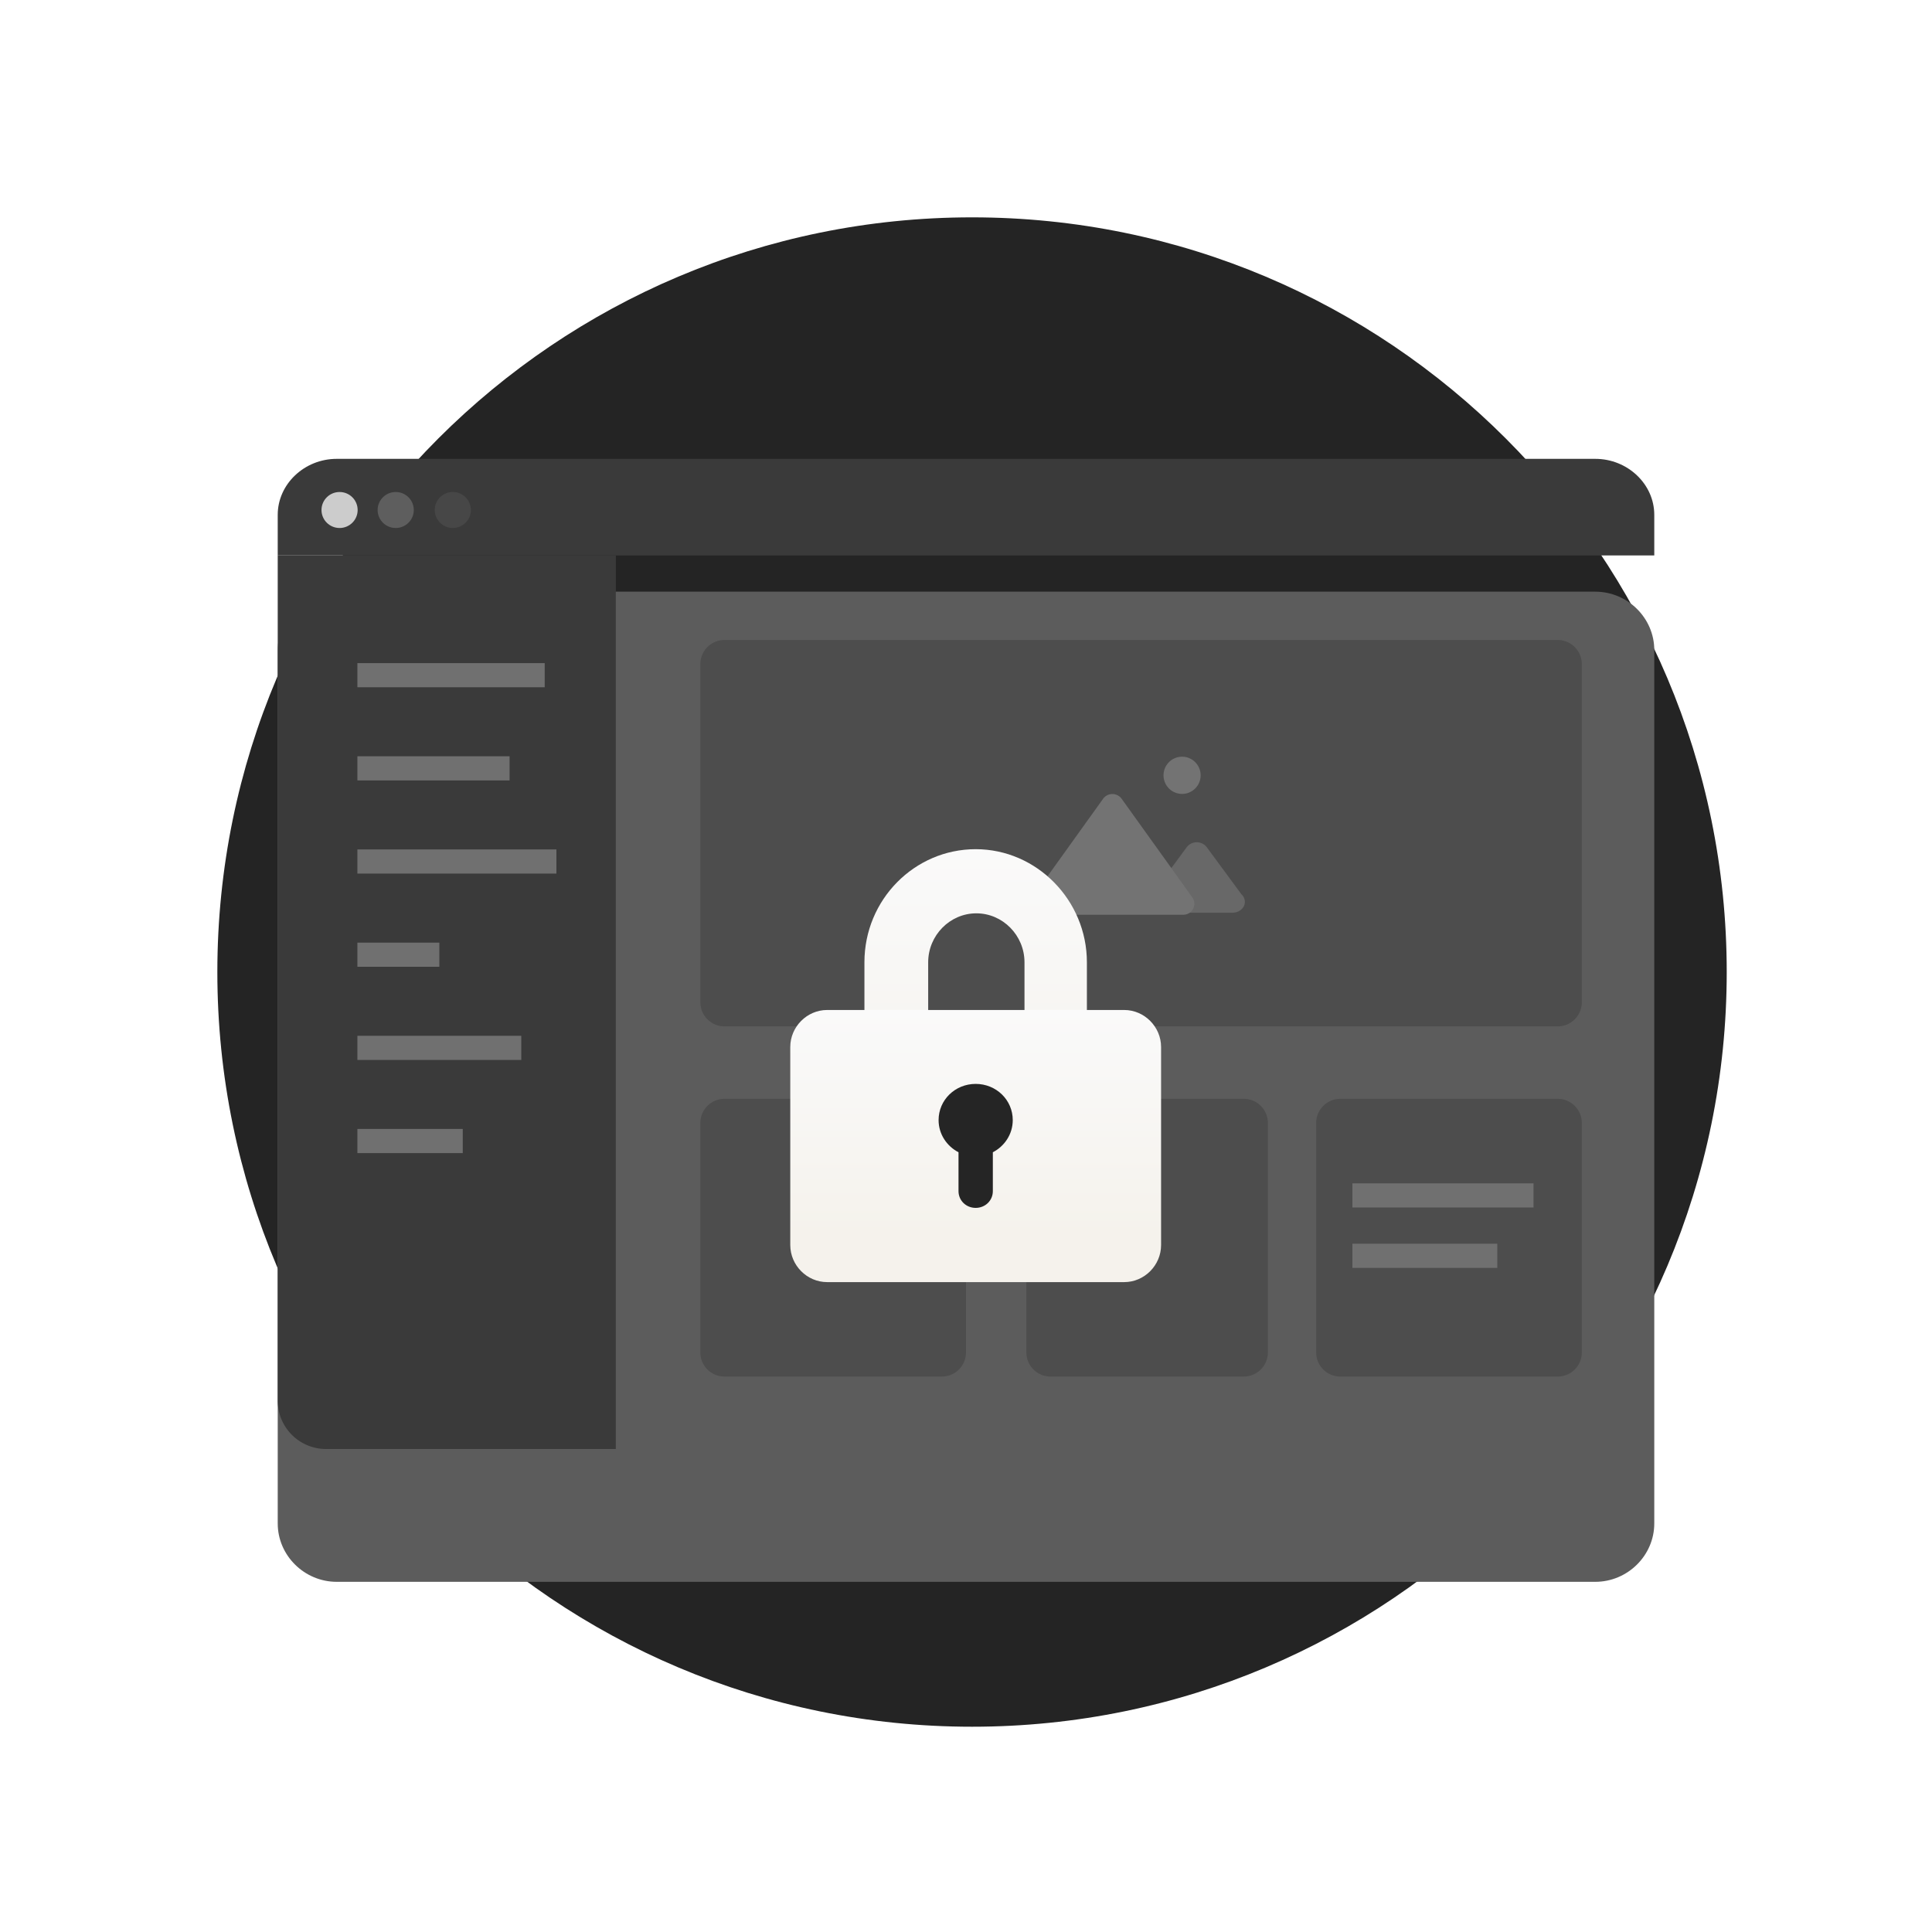 <svg xmlns="http://www.w3.org/2000/svg" width="160" height="160" fill="none" viewBox="0 0 160 160">
  <path fill="#242424" d="M80.5 143c34.518 0 62.5-27.982 62.5-62.5S115.018 18 80.5 18 18 45.982 18 80.5 45.982 143 80.5 143Z"/>
  <g filter="url(#a)">
    <path fill="#5C5C5C" d="M137 42.835v72.33c0 2.651-2.206 4.835-4.886 4.835H27.886c-2.68 0-4.886-2.184-4.886-4.835v-72.33C23 40.184 25.206 38 27.886 38h104.228c2.68 0 4.886 2.184 4.886 4.835Z"/>
  </g>
  <path fill="#3A3A3A" d="M23 46h28v74H27a4 4 0 0 1-4-4V46Z"/>
  <path fill="#4D4D4D" d="M58 55a2 2 0 0 1 2-2h69a2 2 0 0 1 2 2v28a2 2 0 0 1-2 2H60a2 2 0 0 1-2-2V55Z"/>
  <g opacity=".3">
    <path fill="#CCC" d="M97.895 65.749c.849 0 1.537-.69 1.537-1.541s-.688-1.541-1.537-1.541-1.537.69-1.537 1.54a1.54 1.54 0 0 0 1.537 1.542Zm.09 10.005H86.26c-.757 0-1.198-.88-.757-1.446l5.862-8.173a.947.947 0 0 1 1.513 0l5.862 8.173a.91.91 0 0 1-.756 1.446Z"/>
    <path fill="#CCC" d="M102.067 75.587h-5.77c-.876 0-1.315-.914-.876-1.546l2.848-3.867a1.047 1.047 0 0 1 1.68 0l2.848 3.867c.658.632.147 1.546-.73 1.546Z" opacity=".7"/>
  </g>
  <path fill="#4D4D4D" d="M58 93a2 2 0 0 1 2-2h18a2 2 0 0 1 2 2v19a2 2 0 0 1-2 2H60a2 2 0 0 1-2-2V93Zm27 0a2 2 0 0 1 2-2h16a2 2 0 0 1 2 2v19a2 2 0 0 1-2 2H87a2 2 0 0 1-2-2V93Zm24 0a2 2 0 0 1 2-2h18a2 2 0 0 1 2 2v19a2 2 0 0 1-2 2h-18a2 2 0 0 1-2-2V93Z"/>
  <path fill="#707070" fill-rule="evenodd" d="M127 100h-15v-2h15v2Zm-3 5h-12v-2h12v2ZM45.11 56.916H29.598v-2H45.11v2Zm-2.908 7.715H29.598v-2h12.604v2Zm3.878 7.716H29.598v-2H46.08v2Zm-9.695 7.717h-6.787v-2h6.787v2Zm6.786 7.716H29.598v-2h13.573v2Zm-4.847 7.715h-8.726v-2h8.726v2Z" clip-rule="evenodd"/>
  <path fill="#3A3A3A" d="M137 42.636V46H23v-3.364C23 40.093 25.206 38 27.886 38h104.228c2.68 0 4.886 2.093 4.886 4.636Z"/>
  <path fill="#CCC" d="M28.122 43.727c.827 0 1.497-.667 1.497-1.49 0-.824-.67-1.491-1.497-1.491-.827 0-1.497.667-1.497 1.49 0 .824.67 1.49 1.497 1.49Z"/>
  <path fill="#777" d="M32.771 43.727c.827 0 1.497-.667 1.497-1.49 0-.824-.67-1.491-1.497-1.491-.827 0-1.497.667-1.497 1.49 0 .824.67 1.49 1.497 1.49Z" opacity=".6"/>
  <path fill="#5C5C5C" d="M37.5 43.727c.826 0 1.496-.667 1.496-1.49 0-.824-.67-1.491-1.497-1.491-.827 0-1.497.667-1.497 1.49 0 .824.67 1.49 1.497 1.49Z" opacity=".4"/>
  <path fill="url(#b)" d="M87.484 101.057H74.228c-1.46 0-2.64-1.2-2.64-2.685V79.694c0-5.198 4.157-9.368 9.212-9.368s9.212 4.227 9.212 9.368v18.735c.056 1.428-1.124 2.628-2.528 2.628Zm-10.616-5.313h7.976v-16.05c0-2.228-1.797-4.056-3.988-4.056-2.19 0-3.988 1.828-3.988 4.055v16.051Z"/>
  <path fill="url(#c)" d="M93.102 106.179H68.5c-1.67 0-3.053-1.391-3.053-3.071V86.713c0-1.68 1.382-3.07 3.053-3.07h24.602c1.67 0 3.054 1.39 3.054 3.07v16.395c0 1.68-1.383 3.071-3.054 3.071Z"/>
  <path fill="#252525" d="M83.872 92.761c0 1.166-.682 2.165-1.649 2.664v3.22c0 .777-.626 1.387-1.422 1.387-.796 0-1.421-.61-1.421-1.387v-3.22c-.967-.5-1.65-1.498-1.65-2.664 0-1.665 1.365-2.997 3.071-2.997 1.706 0 3.071 1.332 3.071 2.997Z"/>
  <defs>
    <linearGradient id="b" x1="80.801" x2="80.801" y1="70.326" y2="101.057" gradientUnits="userSpaceOnUse">
      <stop stop-color="#FAFAFA"/>
      <stop offset=".828" stop-color="#F5F2EC"/>
    </linearGradient>
    <linearGradient id="c" x1="80.801" x2="80.801" y1="83.643" y2="106.179" gradientUnits="userSpaceOnUse">
      <stop stop-color="#FAFAFA"/>
      <stop offset=".828" stop-color="#F5F2EC"/>
    </linearGradient>
    <filter id="a" width="158" height="126" x="1" y="27" color-interpolation-filters="sRGB" filterUnits="userSpaceOnUse">
      <feFlood flood-opacity="0" result="BackgroundImageFix"/>
      <feColorMatrix in="SourceAlpha" result="hardAlpha" values="0 0 0 0 0 0 0 0 0 0 0 0 0 0 0 0 0 0 127 0"/>
      <feOffset dy="11"/>
      <feGaussianBlur stdDeviation="11"/>
      <feColorMatrix values="0 0 0 0 0 0 0 0 0 0 0 0 0 0 0 0 0 0 0.27 0"/>
      <feBlend in2="BackgroundImageFix" result="effect1_dropShadow_1176_29172"/>
      <feBlend in="SourceGraphic" in2="effect1_dropShadow_1176_29172" result="shape"/>
    </filter>
  </defs>
</svg>
